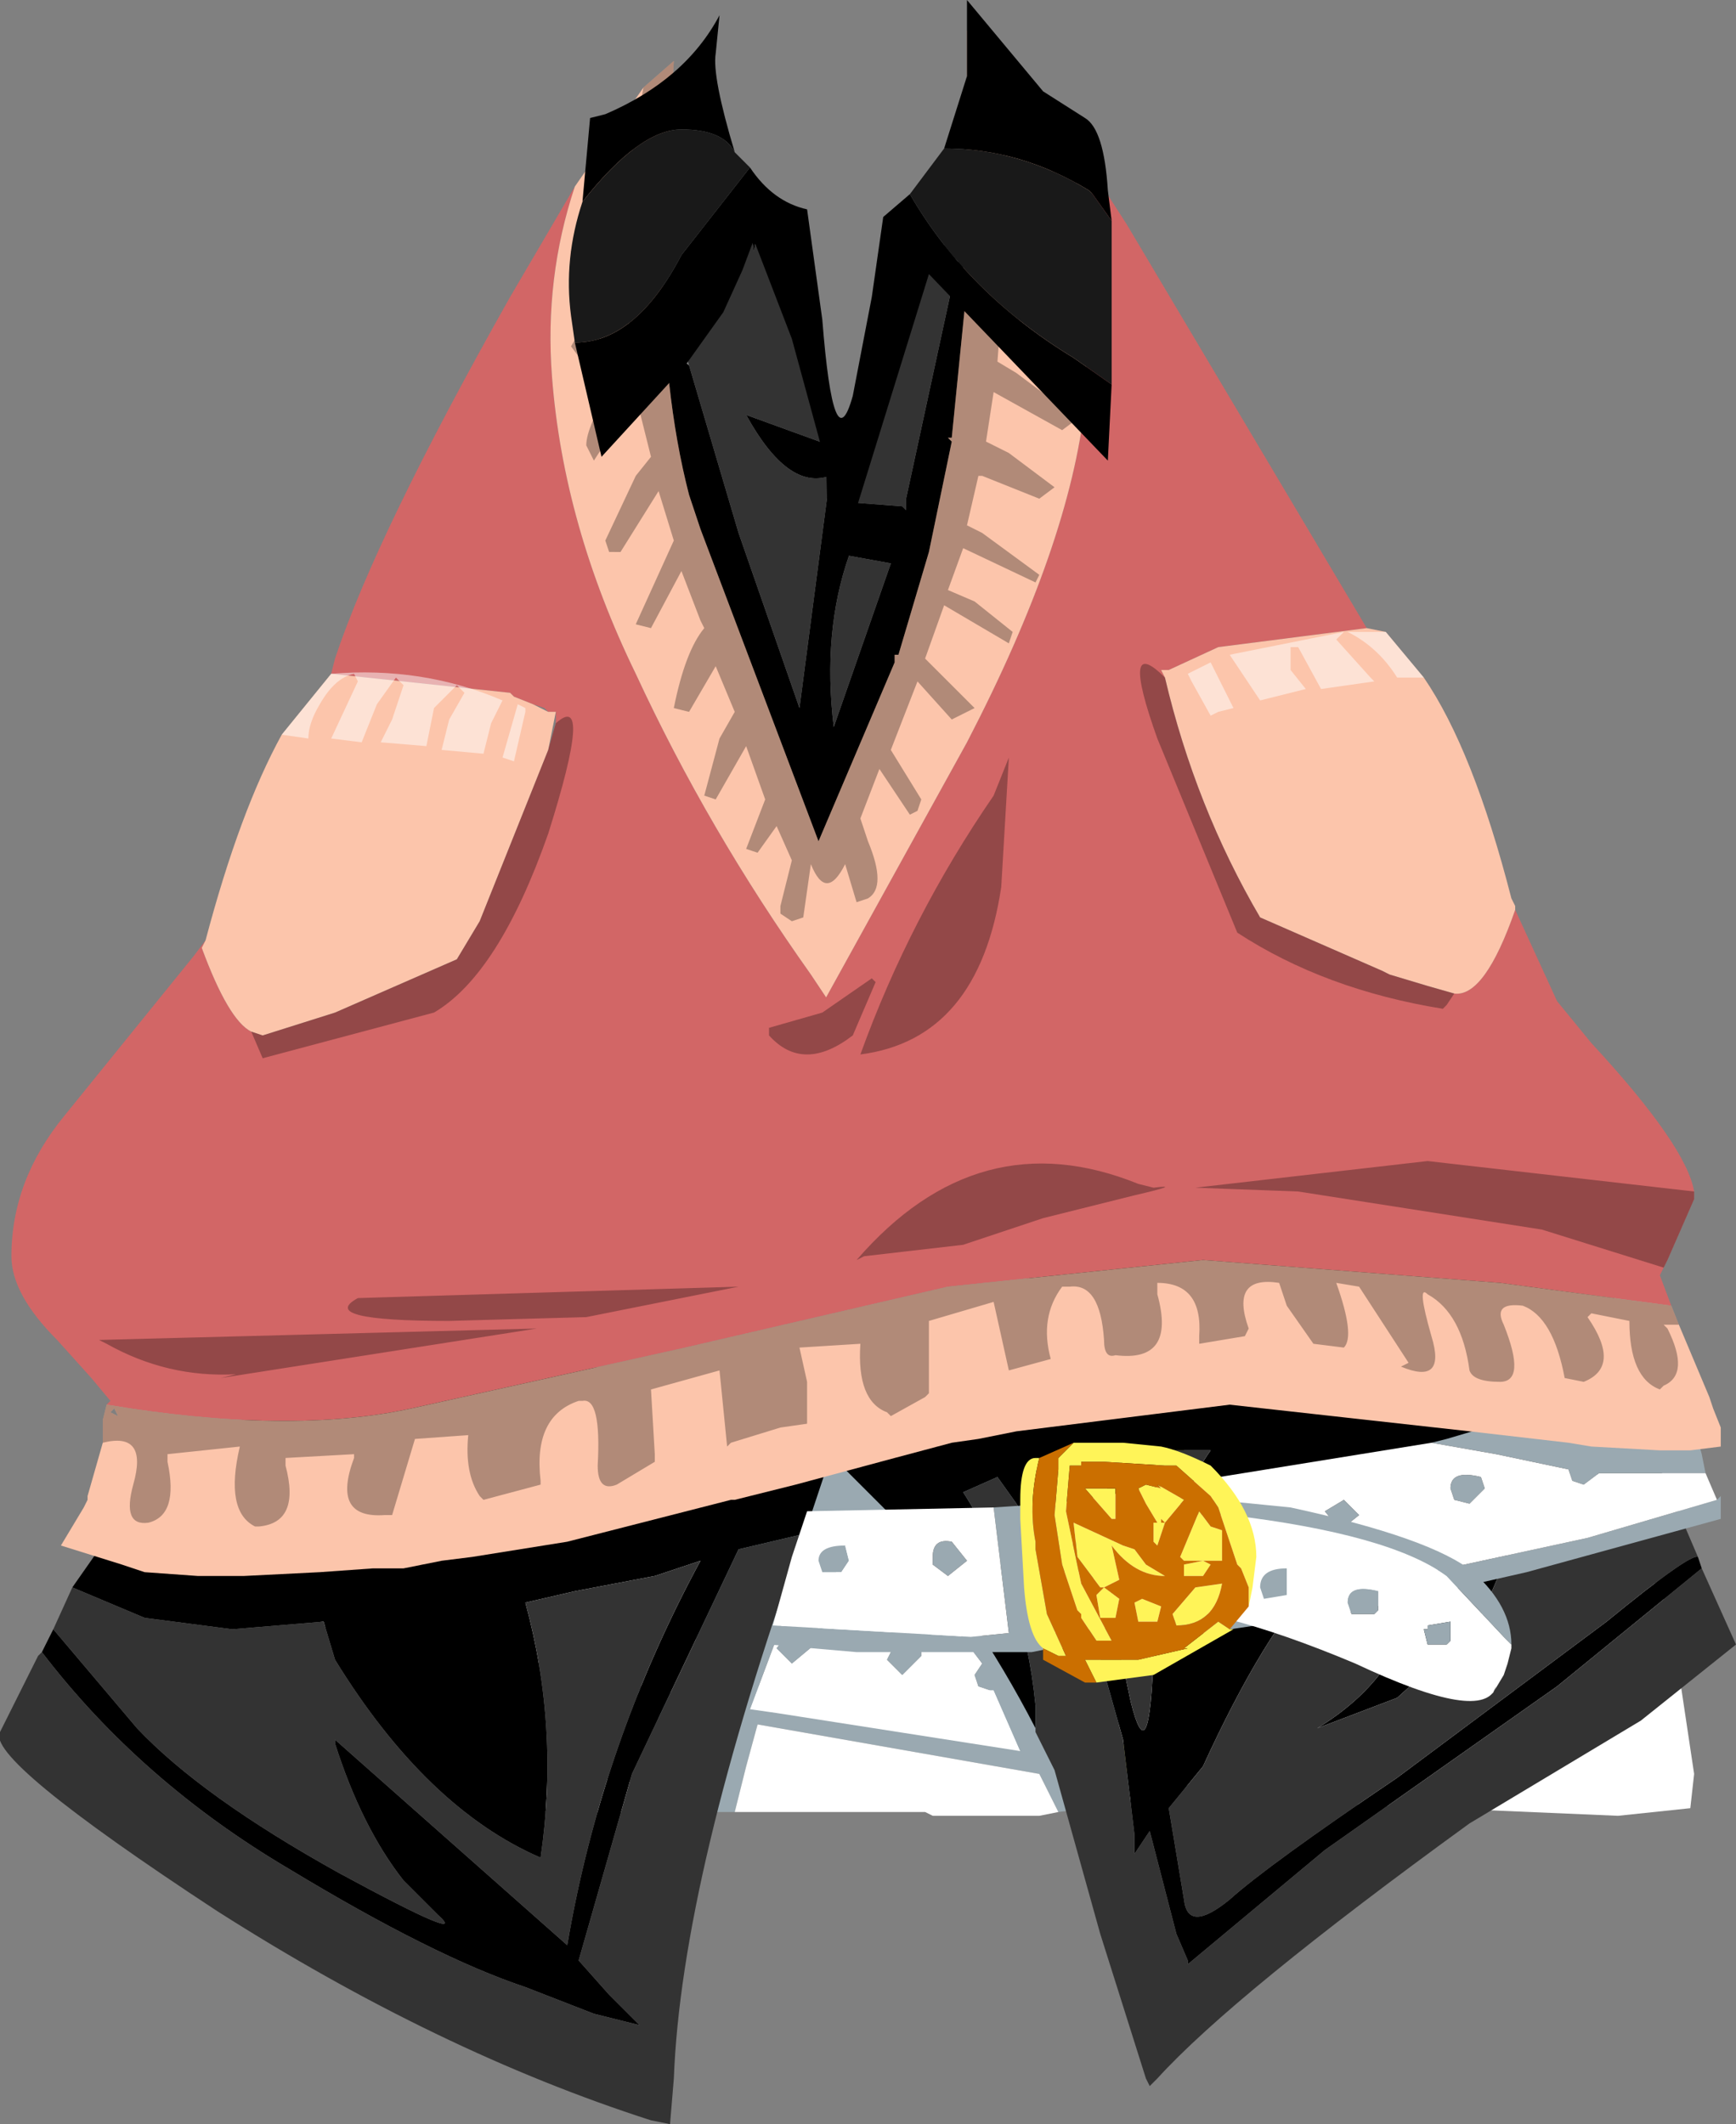 <svg xmlns="http://www.w3.org/2000/svg" xmlns:ffdec="https://www.free-decompiler.com/flash" xmlns:xlink="http://www.w3.org/1999/xlink" ffdec:objectType="frame" width="22.8" height="27.9"><rect width="100%" height="100%" fill="#808080" stroke="none"/><use ffdec:characterId="3" xlink:href="#a" width="22.8" height="27.9"/><defs><g id="a" fill-rule="evenodd"><path fill="#9aa9b1" d="m13.9 23.8-.25-.5-3.7-.65-.15.55-.15.6H8.6l-.15-.4h.1l.15-.25Q8.85 23 9 23l-.65-.8 1-.1h.15l.45.05h.15l.55.05h3.4l.15.3 1.45-.05.3.3-.25.2-.1-.1h-.45l.7.2.25.15-.75.4-.55.1h-.1zm1.1-.25h-.15l-.05.1z"/><path fill="#fff" d="m9.65 23.8.15-.6.15-.55 3.7.65.25.5-.25.05h-1.4l-.1-.05zm-1.2-.4.15.4H6.95l-.05-.15.25-.25q.35-.15.95 0zm6.55.15-.2.1.05-.1z"/><path fill="#a1a057" d="m15.55 23.45-1.1-.25.15-.3.95.1zm-1.8-4.85 1.8.2v.6l-1.8-.15z"/><path fill="#fff" d="M15.55 18.8 17 19l.75.15q3.9.6 4.2 2.15l.3 2-.05.45-.95.1-3.5-.15-2.2-.25V23l-.95-.1q.45-1.1-.4-2.35-.35-1.35-1.2-2l.75.05v.65l1.8.15zM13.4 23l-3.2-.5-.35-.05.75-2 .05.1.25.2.2-.25-.05-.15v-.05l.75.1 1.1 1.45-.1.15.05.15.15.05h.05zm-3.85-.6-2.65-.6-1.95-.5-.1.1-.15.1q-.75 0-.65-1 0-1.4 2.85-1.85l1.5-.2.15.05q-1.05.5-1.9 1.45l-.05.25 2.9-.05q-.8 1.1.05 2.25m2.4-1.15q-.25-.05-.25.2l.05.15-.1.2.2.2.25-.25v-.1l.1-.2zm-1.6.2-.15.2.2.2.3-.25v-.1l.05-.15-.05-.15q-.15-.15-.3 0l-.1.15z"/><path fill="#9aa9b1" d="M14.45 23.2h-.05l-.65-.15-.35-.05-.35-.8H13l-.15-.05-.05-.15.1-.15-1.1-1.45-.75-.1v.05l.05.15-.2.25-.25-.2-.05-.1-.75 2-.3-.05q-.85-1.15-.05-2.25l-2.9.05.05-.25q.85-.95 1.9-1.45l1.2.05.1-.1v-.05l1.35.05 1.8.1q.85.65 1.2 2 .85 1.25.4 2.35zm-4.1-1.75-.05-.1.1-.15q.15-.15.3 0l.05.15-.05.15v.1l-.3.25-.2-.2zm1.6-.2.25.2-.1.2v.1l-.25.25-.2-.2.1-.2-.05-.15q0-.25.25-.2"/><path d="m15.1 16.2 6.1.85-.1.45.75 1.9-1.65-.05.45.1-.45.05-.8 1.85-1.05.95-1.05.4q1.4-.85 1.35-2.45-1.25-.55-2.85 2.95l-.45.55.2 1.2q.05.45.6 0 .5-.45 2.2-1.6l2.75-2.05q1.1-.9 1.2-.85l.05.15-1.9 1.55-3.05 2.15-1.8 1.5v-.05l-.15-.35-.35-1.35-.2.3v-.25l-.15-1.25-.45-1.6-.95-1.5-.25-.35-.45.2q.8 1.25.95 2.8v.3q-.8-1.55-1.9-2.8l-.3-.3-.2-.2-.25-.25-.05-.05v.05l-.25.75-.1.25-.85.2-1.4 2.95-.7 2.45.4.45.4.4-.6-.15-.9-.35q-1.2-.4-3.1-1.55Q1.85 23.4.55 21.7l.15-.3 1.1 1.3q.85.9 2.65 1.9 1.75.95 1.3.55l-.45-.45q-.55-.7-.9-1.8v-.05l3.05 2.7Q7.9 22.9 9.2 20.5l-.6.2-1.05.2-.65.15q.45 1.65.2 3.35-1.5-.65-2.7-2.6l-.15-.5-1.2.1-1.15-.15-.95-.4.35-.5.25-.55.1-.1q2.05-1.85 5.15-1.85l3.2.35.9.35.15-.1.25-.25 1.45-1q1.35-.8 2.35-1M12.55 3.55l.05-.15q.25-.95.1.15l.1.3-.05.3-.05-.45v.7l.05.2.05.1q.15-.35.2.05l.45-.1.25.05v.45q0 1.3-.95 4.05-1.15 3.15-2.15 3.15-.35 0-1.1-1.45l-.95-2.05q-.8-2.4-.8-4.05l.1-.3-.1-.25q0-.3.35-.3l.75.7.2.15L9.7 7l.8 2.3v.05-.05l.4-3.05q-.55.2-1.1-.8l1.1.4V5.6l.15.25.3-.8-.15 1.55.65.05.05.05v-.15zm.25.85-.05-.15.1-.15zm-3.65-.5v-.25l.15.05v.2zm.55-1 .2-.1h.05v-.05l.05.1-.1.45-.05-.35zm2 4.5-.55-.1q-.35 1-.2 2.25zm2.1 11.8-.2.05.35.65.7 1.5.2.95q.25 1 .3-.65t.75-2.65h-.5l-1 1.05v-.05q.1-.65.45-1L14.3 19l-.2.1z"/><path fill="#333" d="M15.1 16.2q.75-.2 1.3 0v-.05h3.7l1.15.75-.05.15zm6.75 3.2.45 1.05q-.1-.05-1.2.85l-2.75 2.05q-1.7 1.15-2.2 1.6-.55.45-.6 0l-.2-1.2.45-.55q1.6-3.5 2.85-2.95.05 1.6-1.35 2.45l1.05-.4 1.05-.95.8-1.85.45-.05-.45-.1zm.5 1.2.45 1-1.25 1-2.25 1.35q-3.1 2.25-4.1 3.35l-.1.1-.05-.1-.6-1.9-.6-2.15-.25-.5v-.35q-.15-1.55-.95-2.8l.45-.2.25.35.95 1.5.45 1.6.15 1.25v.25l.2-.3.35 1.35.15.35v.05l1.8-1.5 3.05-2.15zm-11.8-.45q-1.6 4.5-1.7 7.15l-.05.6-.25-.05q-2.8-.9-5.7-2.75-3.05-2-2.85-2.35l.45-.9.05-.1.05-.05q1.3 1.7 3.25 2.85 1.9 1.15 3.1 1.55l.9.35.6.15-.4-.4-.4-.45.7-2.45 1.4-2.95zM.7 21.4l.25-.55.95.4 1.15.15 1.2-.1.15.5q1.2 1.95 2.7 2.6.25-1.7-.2-3.35l.65-.15 1.05-.2.6-.2q-1.3 2.4-1.75 5.05l-3.05-2.7v.05q.35 1.1.9 1.8l.45.45q.45.4-1.3-.55-1.8-1-2.65-1.9zM11.35 5.05h.1l.2-.8Q12 3.2 12.3 3.2l.25.05v.3l-.65 3v.15l-.05-.05-.65-.05zm1.45-1.2V4l.05.1.05.05-.1.25.05-.3-.1.15v-.1zm-3.75.95-.2-.7q0-.15.3-.2h.15v-.2l-.05-.35q.05-.45.4-.45h.05l.15.05.05.35.1-.45.3.5.25.7.35 1.35v.45l-1.1-.4q.55 1 1.1.8l-.4 3.05v.05-.05L9.7 7zm.85-2v-.05l.05.05zm1.8 4.6-.75 2.15q-.15-1.25.2-2.25zm2.1 11.8.3-.1.2-.1.55.05q-.35.35-.45 1v.05l1-1.05h.5q-.7 1-.75 2.65t-.3.65l-.2-.95-.7-1.5-.35-.65z"/><path fill="#9aa9b1" d="m18.8 18.95.2-.05 2.7-.8.35-.1.3 1.1.05.25H21l-.2.15-.15-.05-.05-.15-.95-.2zm3.75.75.05-.05v.3l-2.55.7-2.2.5-3.05.45-.45.05h-.55l-.25.05h-2.3l-1.15-.1v-.1l.05-.15 2.6.15.5-.05-.2-1.65.75-.05h.05q.25.85 0 1.7l.55-.05.9-.1 2.55-.45 3-.65zm-11.8.8q0-.2.35-.2l.05.2-.1.15h-.25zm5.1-.4.25.25v.05l-.2.15h-.05l-.25-.25q0-.3.25-.2m-3.6.35q0-.25.25-.2l.2.25-.25.2-.2-.15zm2.2.25-.15.05-.05-.05-.2-.15v-.1q0-.25.25-.25l.25.3zm4.6-1.15q0-.25.4-.15l.05.15-.2.2-.2-.05zm-1.2.35-.25.2-.2-.25.25-.15z"/><path fill="#fff" d="m22.4 19.35.15.35-1.7.5-3 .65-2.55.45-.9.1-.55.05q.25-.85 0-1.7l4.95-.8.85.15.95.2.05.15.15.05.2-.15zm-12.25 2 .25-.9.2-.6 2.45-.05.2 1.65-.5.05zm.6-.85.05.15h.25l.1-.15-.05-.2q-.35 0-.35.2m5.1-.4q-.25-.1-.25.2l.25.25h.05l.2-.15v-.05zm-3.6.35v.1l.2.15.25-.2-.2-.25q-.25-.05-.25.2m2.2.25.1-.2-.25-.3q-.25 0-.25.25v.1l.2.15.05.05zm3.4-.8-.2-.2-.25.15.2.25zm1.2-.35.05.15.2.05.2-.2-.05-.15q-.4-.1-.4.15"/><path fill="#fff" d="M19.85 21.6v.05l-.05.2-.05.15-.15.25.05-.1q-.15.5-1.85-.3-1.9-.8-2.95-.75.15-.55.8-1.2h.5q2.1.25 2.85.8l.75.8zm-1.1-.2h-.05l.05.2H19l.05-.05v-.25l-.3.05zm-1.85-.45v-.35q-.35 0-.35.25l.05.15zm1.2.2v-.25q-.4-.1-.4.15l.05.15h.3z"/><path fill="#9aa9b1" d="m15.65 19.9.05-.1q-1.15-.25 1.25 0 1.85.4 2.4.85.5.45.5.95l-.1-.1-.75-.8q-.75-.55-2.85-.8zm2.45 1.25-.05.05h-.3l-.05-.15q0-.25.4-.15zm-1.2-.2-.3.05-.05-.15q0-.25.35-.25zm1.85.45v-.05l.3-.05v.25l-.05.05h-.25l-.05-.2z"/><path fill="#fff458" d="M14.1 18.95h.65l.5.05q.25.05.65.25.6.6.6 1.2l-.05.4-.05.25v-.25l-.1-.25-.05-.05-.25-.75-.1-.15-.45-.4h-.15l-.8-.05h-.3v.05h-.15l-.05.6.2.95.4.75h-.2l-.2-.3v-.05l-.05-.05-.05-.15-.15-.45-.1-.65.05-.6v.05-.2zm2.05 2.45h.05l-1.05.6-.75.1-.15-.3h.7l.65-.15h-.05l.45-.35zm-2.45.25q-.2-.15-.25-.8l-.05-.9v-.25q0-.55.2-.55h.05q-.15.6-.05 1.1v.1l.15.85.25.55h-.1zm1.35-1.9-.1-.2.1-.05.2.05-.05-.05.35.2-.25.3-.05-.05V20h.05l-.1.3-.05-.05V20h.05zm-.95.25.65.3.15.05.15.2.25.15q-.4 0-.7-.4l.1.45-.2.1h-.05l-.3-.4zm.5-.05-.35-.4h.4v.4zm1.45.15v.4h-.25l.1.05-.1.15h-.25v-.15l.25-.05h-.25l-.05-.05.25-.6.15.2zm-.35.75.35-.05q-.1.55-.6.55l-.05-.15zM15 21l.25.1-.05.2h-.25l-.05-.25zm-.5-.15.2.15-.05.25h-.2l-.05-.3z"/><path fill="#cb6f00" d="m14.1 18.95-.2.2v.2-.05l-.05.6.1.65.15.45.05.15.05.05v.05l.2.3h.2l-.4-.75-.2-.95.05-.6h.15v-.05h.3l.8.05h.15l.45.4.1.15.25.75.05.05.1.25v.25l-.25.3-.15-.1-.45.35h.05l-.65.15h-.7l.15.3h-.15l-.55-.3v-.15l.2.1h.1l-.25-.55-.15-.85v-.1q-.1-.5.05-1.1zm.5 1h.05v-.4h-.4zm-.5.05.05.45.3.4h.05l.2-.1-.1-.45q.3.4.7.4l-.25-.15-.15-.2-.15-.05zm.95-.25.15.25h-.05v.25l.05.05.1-.3h-.05v-.05l.05.05.25-.3-.35-.2.05.05-.2-.05-.1.05zm1 .35-.15-.05-.15-.2-.25.6.05.05h.25l-.25.05v.15h.25l.1-.15-.1-.05h.25zm-.35.75-.3.35.05.15q.5 0 .6-.55zM15 21l-.1.05.05.25h.25l.05-.2zm-.5-.15-.1.1.05.3h.2l.05-.25z"/><path fill="#213a00" d="m7.2 9.35-.05-.05z"/><path fill="#d26666" d="M7.15 9.3 7 9.25l-.25-.1-.05-.05-2.35-.25.05-.2Q4.95 7 6.7 3.9l.85-1.45q-.4 1.2-.3 2.5.15 1.95 1.1 3.9.95 2.05 2.3 3.95l.2.3 1.85-3.35q1.35-2.6 1.55-4.45l.1-3.05.45.7 3.15 5.3L16 8.5l-.65.3h-.1l.05.1q.4 1.7 1.25 3.15l1.6.7.1.05.5.15.35.1q.4.05.8-1.1l.55 1.2.45.55q1.25 1.35 1.35 1.95v.1l-.35.8-.05.1-.05.1.15.4-2.25-.3-3.9-.3-3.35.35-3.45.8-3.6.8q-1.6.35-4-.05l.05-.05-.25-.3-.45-.5q-.6-.6-.6-1.1 0-1 .7-1.85l1.7-2.1.15-.2-.05.1q.35.95.65 1.1l.15.05.95-.3 1.6-.7.3-.5.9-2.25.1-.35v-.15h-.1z"/><path fill="#fcc5ab" d="m22.45 18.35.05.15.1.25V19l-.4.05h-.4l-.9-.05-.3-.05-1.3-.15-3.15-.35-2.8.35-.5.1-.35.05-.75.2-1.3.35-.8.2H9.6l-2.15.55-1.25.2-.4.05-.5.1h-.4l-.7.05-1 .05h-.6l-.7-.05-.3-.1-.8-.25.3-.5.05-.1v-.05l.2-.7v-.3l.05-.2q2.4.4 4 .05l3.6-.8 3.45-.8 3.35-.35 3.9.3 2.25.3.1.25zM13.05.65l1.3 1.6-.1 3.05q-.2 1.85-1.55 4.45l-1.85 3.35-.2-.3q-1.35-1.9-2.3-3.95-.95-1.95-1.1-3.9-.1-1.3.3-2.5l.9-1.3.4-.35-.15 2.5q0 1.85.35 3.2l.15.45 1.55 4.1 1-2.35v-.1h.05l.4-1.35.3-1.45-.05-.05h.05l.2-2-.05-.05v-.25h.05V.4zm2.3 8.15.65-.3 1.95-.25.25.05.5.6q.65.95 1.15 2.9l.05.1v.05q-.4 1.15-.8 1.1l-.35-.1-.5-.15-.1-.05-1.6-.7Q15.7 10.6 15.3 8.9l-.05-.1zm-11 .05 2.35.25.05.05.25.1.2.1h.1l-.1.5-.9 2.25-.3.5-1.6.7-.95.3-.15-.05q-.3-.15-.65-1.1l.05-.1q.45-1.7 1-2.7zM1.5 18.5l-.05.05.1.05z"/><path fill="#fff" fill-opacity=".498" d="m15.65 8.95-.05-.1.3-.15.3.6-.2.05-.1.05zm2.55-.65.5.6h-.35q-.25-.4-.65-.6zM6.75 10l-.15-.05.2-.7.1.05v.05zm-1.6-.55L5.3 9l-.1-.1-.25.35-.2.5-.4-.05.35-.75-.05-.1q-.25.05-.45.4-.15.25-.15.45l-.35-.05.65-.8q1.2-.1 2.25.35l-.15.3-.1.4-.55-.05.1-.4.2-.35L6 9l-.3.3-.1.5-.6-.05zm12.5-1.15-.1.1.45.5.05.05-.7.1-.3-.55h-.1v.3l.2.25-.6.15-.4-.6z"/><path fill-opacity=".298" d="m22.25 15.75-.35.8-.05.1-1.6-.5-3.2-.5-1.35-.05 3.05-.35 3.5.4zm-.2 1.65h-.2l.05.05q.3.6-.05.75l-.05.05q-.4-.15-.4-.9l-.5-.1-.05.05q.45.65-.05.85l-.25-.05q-.15-.8-.55-.95-.4-.05-.25.25.3.75-.05.75t-.4-.15q-.1-.75-.55-1-.15-.15.05.55.2.65-.4.4l.1-.05-.65-1-.3-.05q.25.7.1.85l-.4-.05-.35-.5-.1-.3q-.65-.1-.4.6l-.05.1-.6.1v-.1q.05-.7-.55-.7V17q.25.9-.55.8-.15.05-.15-.2-.05-.75-.45-.7h-.1q-.3.4-.15.95l-.55.15-.2-.9-.85.25v.95l-.05.05-.45.25-.05-.05q-.4-.15-.35-.9l-.8.05.1.45v.55l-.35.05-.65.2-.05.05-.1-1-.9.25.05.85v.1l-.5.3q-.25.1-.25-.25.05-.9-.2-.85H7.6q-.6.2-.5 1.05v.05l-.75.2-.05-.05q-.2-.3-.15-.8l-.7.05-.3 1h-.1q-.7.05-.4-.75v-.05l-.9.05v.1q.2.75-.35.8h-.05q-.4-.2-.2-1.05l-.95.1v.1q.15.7-.25.8-.35.05-.2-.5.2-.7-.4-.55v-.3l.05-.2q2.4.4 4 .05l3.6-.8 3.45-.8 3.35-.35 3.9.3 2.25.3zM13.1 1.15l1.05 1.2-.05.15-.95-.85.05.5.2.45.8.8-.15.05-.7-.45-.15-.15v.65l1 .9-.05.15-1-.45-.05.65.25.15.8.6-.2.15-.9-.5-.1.65.3.15.6.45-.2.15-.75-.3h-.05l-.15.65.2.1.75.55-.05.1-.95-.45-.2.55.35.15.5.4-.05.15-.85-.5-.25.7.65.65-.3.15-.45-.5-.35.9.4.65-.05.15-.1.05-.4-.6-.25.65.1.3q.25.6 0 .75l-.15.05-.15-.5q-.25.5-.45 0l-.1.7-.15.05-.15-.1v-.1l.15-.6-.2-.45-.25.35-.15-.05.25-.65-.25-.7-.4.7-.15-.05.2-.75.2-.35-.25-.6-.35.6-.2-.05q.15-.75.4-1.05l-.05-.1-.25-.65-.4.75-.2-.05.5-1.1-.2-.65-.5.8H8l-.05-.15.4-.85.2-.25-.2-.8-.55.85-.1-.2q0-.25.35-.8l.25-.35-.05-.6v-.15l-.6.8-.15-.2.4-.7.3-.35v-.7l-.65.7-.05-.2.55-.75.2-.25.2-1.15.4-.35-.15 2.5q0 1.85.35 3.2l.15.45 1.55 4.1 1-2.35v-.1h.05l.4-1.35.3-1.45-.05-.05h.05l.2-2-.05-.05v-.25h.05V.4l.35.25zm2.1 8.55q-.5-1.4.1-.8.4 1.7 1.25 3.15l1.6.7.1.05.5.15.35.1-.1.15-.05.05q-1.55-.25-2.7-1zm-2.15.75.2-.5-.1 1.7q-.3 2-1.85 2.2.65-1.8 1.75-3.4m-5.85.5q-.65 1.85-1.5 2.35l-2.25.6-.15-.35.15.05.95-.3 1.6-.7.3-.5.9-2.25.1-.35q.5-.45-.1 1.45m2.9 2.55.7-.2.65-.45.05.05-.3.7q-.65.5-1.1 0zm-7 4.55q-.9.05-1.7-.4l-.1-.05 5.75-.15-4.15.65zm-1.65.5.1.05-.05-.1zm3.25-1.5 5-.15-2 .4-1.8.05q-1.75 0-1.2-.3m6.55-.5q1.6-1.85 3.7-1l.2.05q.4-.05-.25.1l-1.2.3-1.05.35-1.3.15z"/><path d="m12.4 1.95.3-.95V0l1 1.2.55.35q.25.15.3.95l.05.4-.25-.35-.05-.05q-.9-.55-1.9-.55m2.2 3.1-.05 1L12.2 3.6l-1.3 4.2-.05-1.7-.45-1.65-.5-1.3-.15.4-.25.55-.5.7L7.9 6l-.35-1.5q.8 0 1.4-1.15l.9-1.15q.3.45.75.55l.2 1.45q.15 1.9.4 1l.25-1.3.15-1.05.35-.3q.75 1.3 2.15 2.15zm-6.95-2.4.1-1.1.2-.05Q9 1.05 9.45.2L9.4.7q-.05.3.25 1.3-.15-.3-.7-.3t-1.3.95"/><path fill="#191919" d="M14.6 2.9v2.15l-.5-.35q-1.4-.85-2.15-2.15l.45-.6q1 0 1.9.55l.05.05zM7.55 4.5l-.05-.35q-.1-.75.15-1.5.75-.95 1.3-.95t.7.3l.2.2-.9 1.15q-.6 1.15-1.4 1.15"/></g></defs></svg>